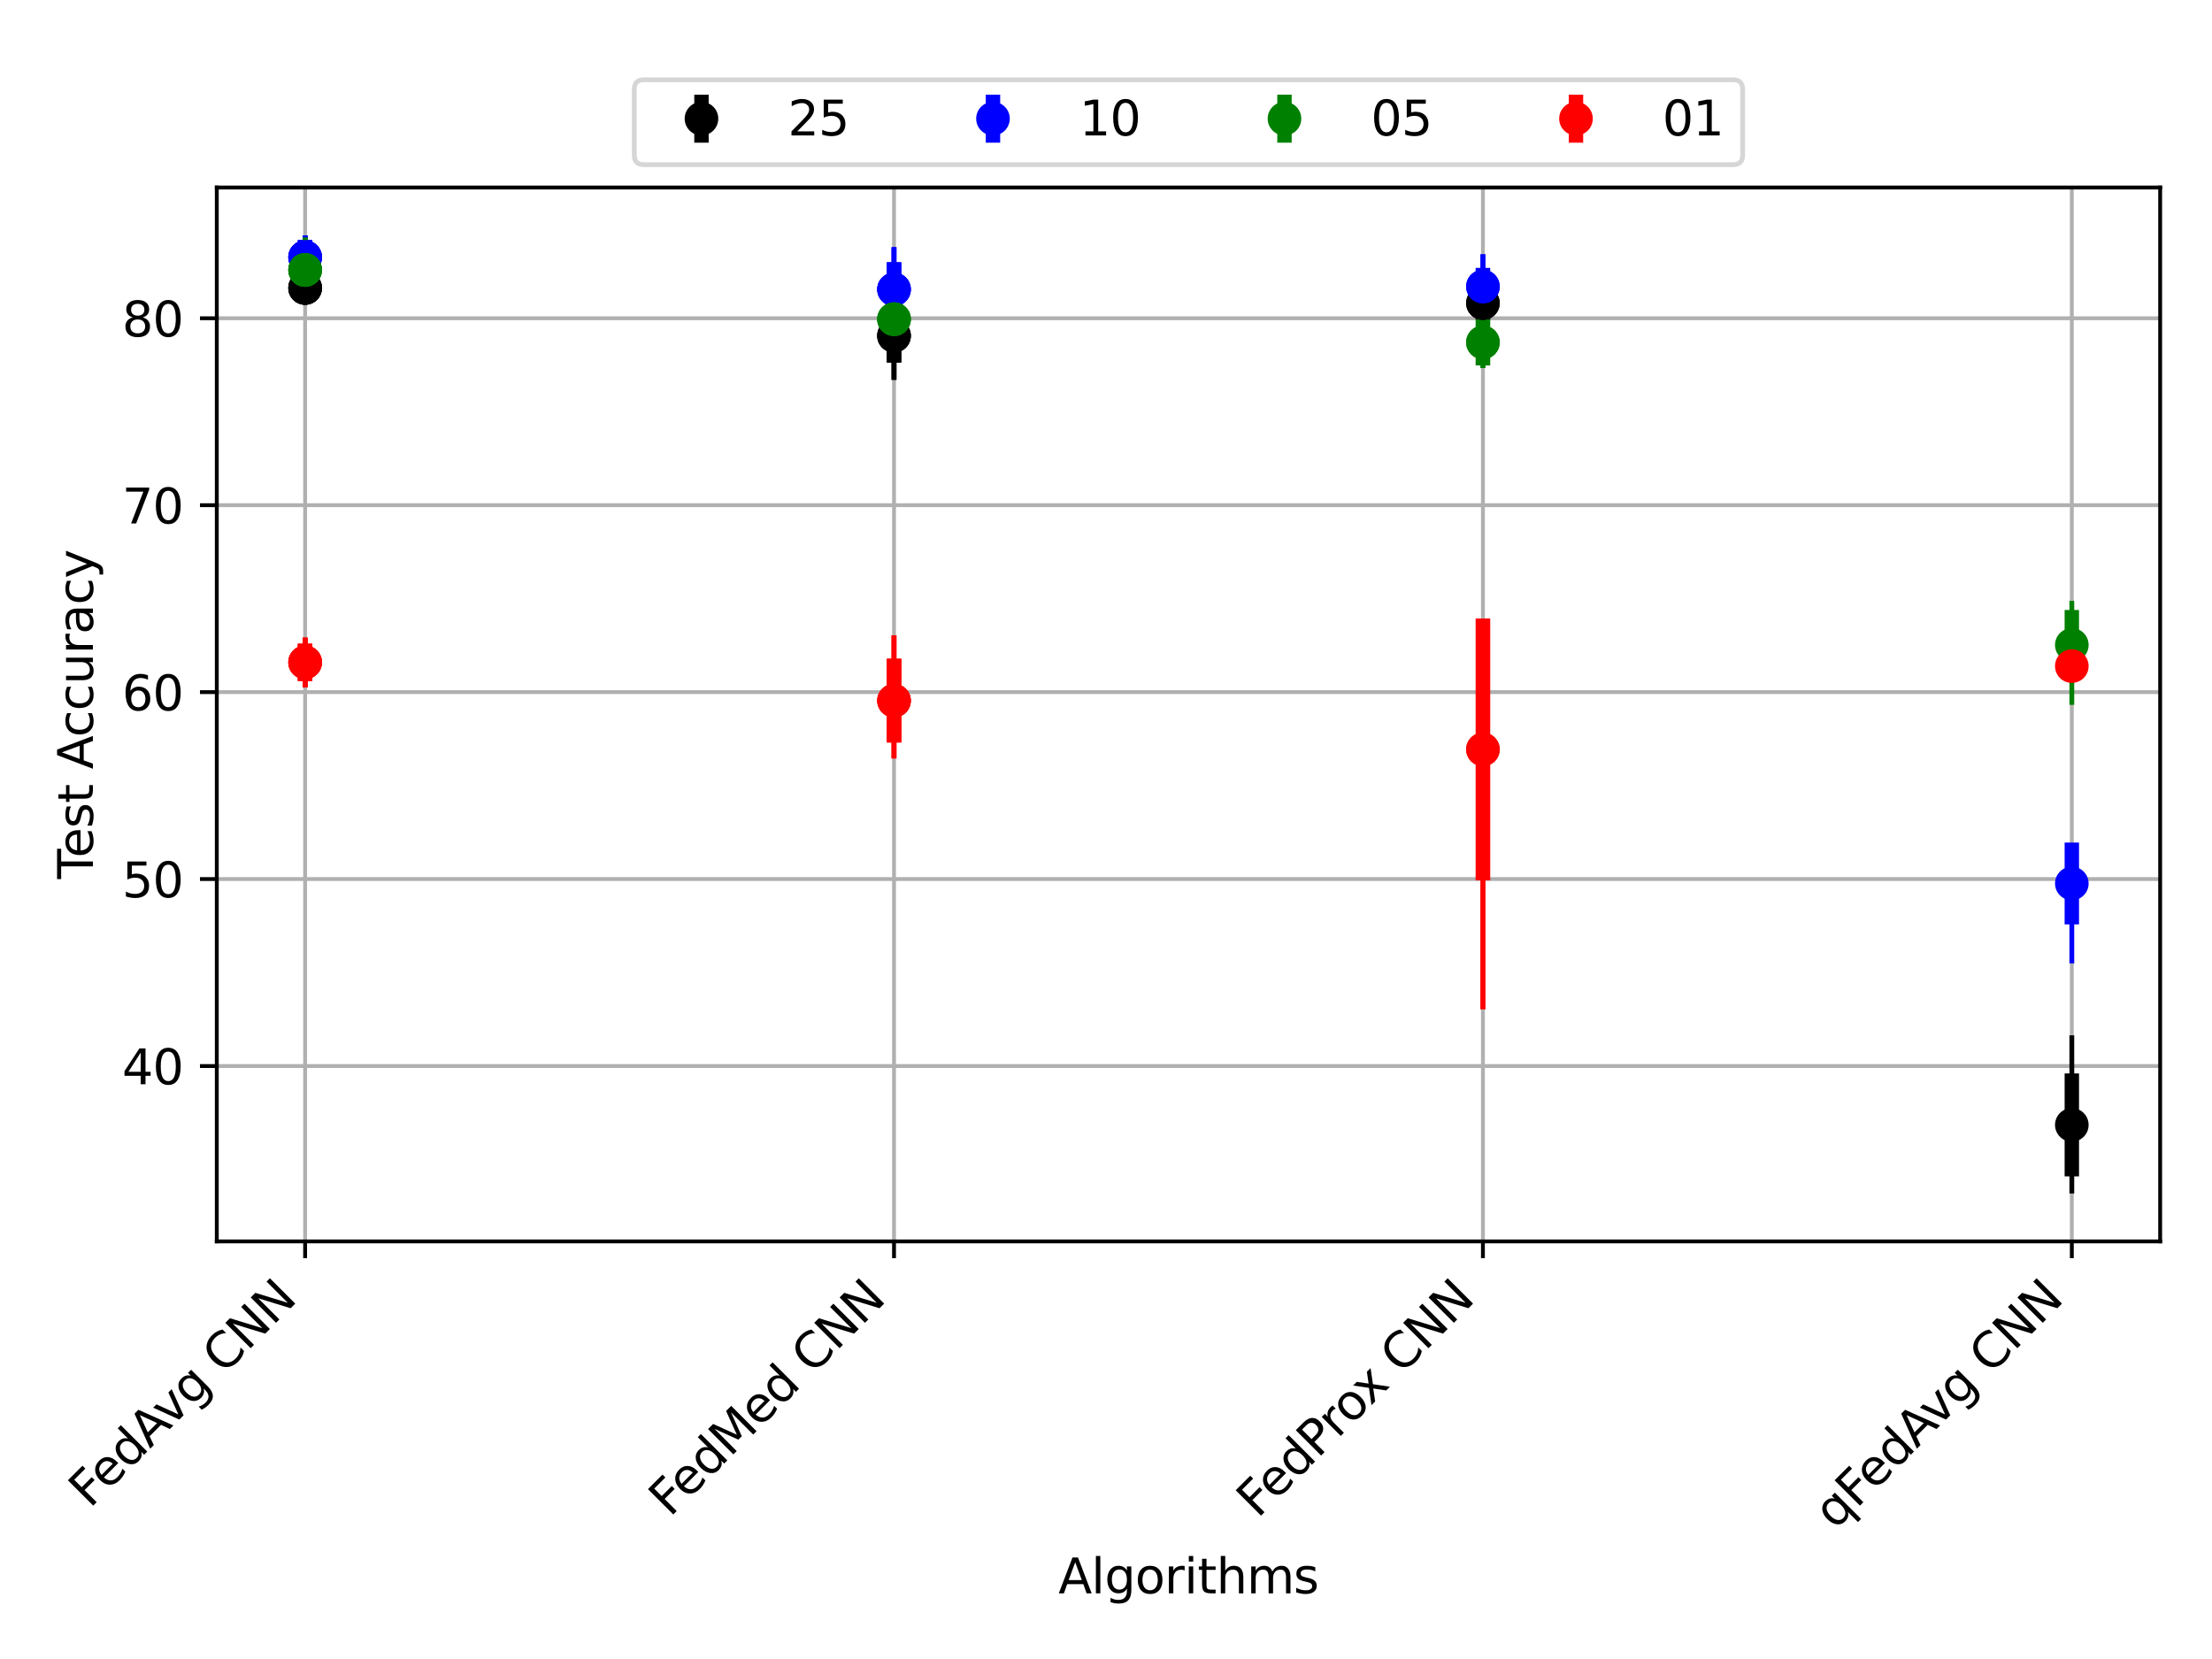 <?xml version="1.0" encoding="utf-8" standalone="no"?>
<!DOCTYPE svg PUBLIC "-//W3C//DTD SVG 1.1//EN"
  "http://www.w3.org/Graphics/SVG/1.1/DTD/svg11.dtd">
<svg height="345.6pt" version="1.1" viewBox="0 0 460.8 345.6" width="460.8pt" xmlns="http://www.w3.org/2000/svg" xmlns:xlink="http://www.w3.org/1999/xlink">
 <defs>
  <style type="text/css">*{stroke-linecap:butt;stroke-linejoin:round;}</style>
 </defs>
 <g id="figure_1">
  <g id="patch_1">
   <path d="M 0 345.6 
L 460.8 345.6 
L 460.8 0 
L 0 0 
z
" style="fill:#ffffff;"/>
  </g>
  <g id="axes_1">
   <g id="patch_2">
    <path d="M 45.161 258.608 
L 450 258.608 
L 450 39.064 
L 45.161 39.064 
z
" style="fill:#ffffff;"/>
   </g>
   <g id="matplotlib.axis_1">
    <g id="xtick_1">
     <g id="line2d_1">
      <path clip-path="url(#p0475f8b6d7)" d="M 63.563 258.608 
L 63.563 39.064 
" style="fill:none;stroke:#b0b0b0;stroke-linecap:square;stroke-width:0.8;"/>
     </g>
     <g id="line2d_2">
      <defs>
       <path d="M 0 0 
L 0 3.5 
" id="m2cf1fe1ac2" style="stroke:#000000;stroke-width:0.8;"/>
      </defs>
      <g>
       <use style="stroke:#000000;stroke-width:0.8;" x="63.563" xlink:href="#m2cf1fe1ac2" y="258.608"/>
      </g>
     </g>
     <g id="text_1">
      <!-- FedAvg CNN -->
      <g transform="translate(18.713 314.36)rotate(-45)scale(0.1 -0.1)">
       <defs>
        <path d="M 628 4666 
L 3309 4666 
L 3309 4134 
L 1259 4134 
L 1259 2759 
L 3109 2759 
L 3109 2228 
L 1259 2228 
L 1259 0 
L 628 0 
L 628 4666 
z
" id="DejaVuSans-46" transform="scale(0.016)"/>
        <path d="M 3597 1894 
L 3597 1613 
L 953 1613 
Q 991 1019 1311 708 
Q 1631 397 2203 397 
Q 2534 397 2845 478 
Q 3156 559 3463 722 
L 3463 178 
Q 3153 47 2828 -22 
Q 2503 -91 2169 -91 
Q 1331 -91 842 396 
Q 353 884 353 1716 
Q 353 2575 817 3079 
Q 1281 3584 2069 3584 
Q 2775 3584 3186 3129 
Q 3597 2675 3597 1894 
z
M 3022 2063 
Q 3016 2534 2758 2815 
Q 2500 3097 2075 3097 
Q 1594 3097 1305 2825 
Q 1016 2553 972 2059 
L 3022 2063 
z
" id="DejaVuSans-65" transform="scale(0.016)"/>
        <path d="M 2906 2969 
L 2906 4863 
L 3481 4863 
L 3481 0 
L 2906 0 
L 2906 525 
Q 2725 213 2448 61 
Q 2172 -91 1784 -91 
Q 1150 -91 751 415 
Q 353 922 353 1747 
Q 353 2572 751 3078 
Q 1150 3584 1784 3584 
Q 2172 3584 2448 3432 
Q 2725 3281 2906 2969 
z
M 947 1747 
Q 947 1113 1208 752 
Q 1469 391 1925 391 
Q 2381 391 2643 752 
Q 2906 1113 2906 1747 
Q 2906 2381 2643 2742 
Q 2381 3103 1925 3103 
Q 1469 3103 1208 2742 
Q 947 2381 947 1747 
z
" id="DejaVuSans-64" transform="scale(0.016)"/>
        <path d="M 2188 4044 
L 1331 1722 
L 3047 1722 
L 2188 4044 
z
M 1831 4666 
L 2547 4666 
L 4325 0 
L 3669 0 
L 3244 1197 
L 1141 1197 
L 716 0 
L 50 0 
L 1831 4666 
z
" id="DejaVuSans-41" transform="scale(0.016)"/>
        <path d="M 191 3500 
L 800 3500 
L 1894 563 
L 2988 3500 
L 3597 3500 
L 2284 0 
L 1503 0 
L 191 3500 
z
" id="DejaVuSans-76" transform="scale(0.016)"/>
        <path d="M 2906 1791 
Q 2906 2416 2648 2759 
Q 2391 3103 1925 3103 
Q 1463 3103 1205 2759 
Q 947 2416 947 1791 
Q 947 1169 1205 825 
Q 1463 481 1925 481 
Q 2391 481 2648 825 
Q 2906 1169 2906 1791 
z
M 3481 434 
Q 3481 -459 3084 -895 
Q 2688 -1331 1869 -1331 
Q 1566 -1331 1297 -1286 
Q 1028 -1241 775 -1147 
L 775 -588 
Q 1028 -725 1275 -790 
Q 1522 -856 1778 -856 
Q 2344 -856 2625 -561 
Q 2906 -266 2906 331 
L 2906 616 
Q 2728 306 2450 153 
Q 2172 0 1784 0 
Q 1141 0 747 490 
Q 353 981 353 1791 
Q 353 2603 747 3093 
Q 1141 3584 1784 3584 
Q 2172 3584 2450 3431 
Q 2728 3278 2906 2969 
L 2906 3500 
L 3481 3500 
L 3481 434 
z
" id="DejaVuSans-67" transform="scale(0.016)"/>
        <path id="DejaVuSans-20" transform="scale(0.016)"/>
        <path d="M 4122 4306 
L 4122 3641 
Q 3803 3938 3442 4084 
Q 3081 4231 2675 4231 
Q 1875 4231 1450 3742 
Q 1025 3253 1025 2328 
Q 1025 1406 1450 917 
Q 1875 428 2675 428 
Q 3081 428 3442 575 
Q 3803 722 4122 1019 
L 4122 359 
Q 3791 134 3420 21 
Q 3050 -91 2638 -91 
Q 1578 -91 968 557 
Q 359 1206 359 2328 
Q 359 3453 968 4101 
Q 1578 4750 2638 4750 
Q 3056 4750 3426 4639 
Q 3797 4528 4122 4306 
z
" id="DejaVuSans-43" transform="scale(0.016)"/>
        <path d="M 628 4666 
L 1478 4666 
L 3547 763 
L 3547 4666 
L 4159 4666 
L 4159 0 
L 3309 0 
L 1241 3903 
L 1241 0 
L 628 0 
L 628 4666 
z
" id="DejaVuSans-4e" transform="scale(0.016)"/>
       </defs>
       <use xlink:href="#DejaVuSans-46"/>
       <use x="52.02" xlink:href="#DejaVuSans-65"/>
       <use x="113.543" xlink:href="#DejaVuSans-64"/>
       <use x="177.02" xlink:href="#DejaVuSans-41"/>
       <use x="239.553" xlink:href="#DejaVuSans-76"/>
       <use x="298.732" xlink:href="#DejaVuSans-67"/>
       <use x="362.209" xlink:href="#DejaVuSans-20"/>
       <use x="393.996" xlink:href="#DejaVuSans-43"/>
       <use x="463.82" xlink:href="#DejaVuSans-4e"/>
       <use x="538.625" xlink:href="#DejaVuSans-4e"/>
      </g>
     </g>
    </g>
    <g id="xtick_2">
     <g id="line2d_3">
      <path clip-path="url(#p0475f8b6d7)" d="M 186.241 258.608 
L 186.241 39.064 
" style="fill:none;stroke:#b0b0b0;stroke-linecap:square;stroke-width:0.8;"/>
     </g>
     <g id="line2d_4">
      <g>
       <use style="stroke:#000000;stroke-width:0.8;" x="186.241" xlink:href="#m2cf1fe1ac2" y="258.608"/>
      </g>
     </g>
     <g id="text_2">
      <!-- FedMed CNN -->
      <g transform="translate(139.547 316.205)rotate(-45)scale(0.1 -0.1)">
       <defs>
        <path d="M 628 4666 
L 1569 4666 
L 2759 1491 
L 3956 4666 
L 4897 4666 
L 4897 0 
L 4281 0 
L 4281 4097 
L 3078 897 
L 2444 897 
L 1241 4097 
L 1241 0 
L 628 0 
L 628 4666 
z
" id="DejaVuSans-4d" transform="scale(0.016)"/>
       </defs>
       <use xlink:href="#DejaVuSans-46"/>
       <use x="52.02" xlink:href="#DejaVuSans-65"/>
       <use x="113.543" xlink:href="#DejaVuSans-64"/>
       <use x="177.02" xlink:href="#DejaVuSans-4d"/>
       <use x="263.299" xlink:href="#DejaVuSans-65"/>
       <use x="324.822" xlink:href="#DejaVuSans-64"/>
       <use x="388.299" xlink:href="#DejaVuSans-20"/>
       <use x="420.086" xlink:href="#DejaVuSans-43"/>
       <use x="489.91" xlink:href="#DejaVuSans-4e"/>
       <use x="564.715" xlink:href="#DejaVuSans-4e"/>
      </g>
     </g>
    </g>
    <g id="xtick_3">
     <g id="line2d_5">
      <path clip-path="url(#p0475f8b6d7)" d="M 308.92 258.608 
L 308.92 39.064 
" style="fill:none;stroke:#b0b0b0;stroke-linecap:square;stroke-width:0.8;"/>
     </g>
     <g id="line2d_6">
      <g>
       <use style="stroke:#000000;stroke-width:0.8;" x="308.92" xlink:href="#m2cf1fe1ac2" y="258.608"/>
      </g>
     </g>
     <g id="text_3">
      <!-- FedProx CNN -->
      <g transform="translate(261.988 316.442)rotate(-45)scale(0.1 -0.1)">
       <defs>
        <path d="M 1259 4147 
L 1259 2394 
L 2053 2394 
Q 2494 2394 2734 2622 
Q 2975 2850 2975 3272 
Q 2975 3691 2734 3919 
Q 2494 4147 2053 4147 
L 1259 4147 
z
M 628 4666 
L 2053 4666 
Q 2838 4666 3239 4311 
Q 3641 3956 3641 3272 
Q 3641 2581 3239 2228 
Q 2838 1875 2053 1875 
L 1259 1875 
L 1259 0 
L 628 0 
L 628 4666 
z
" id="DejaVuSans-50" transform="scale(0.016)"/>
        <path d="M 2631 2963 
Q 2534 3019 2420 3045 
Q 2306 3072 2169 3072 
Q 1681 3072 1420 2755 
Q 1159 2438 1159 1844 
L 1159 0 
L 581 0 
L 581 3500 
L 1159 3500 
L 1159 2956 
Q 1341 3275 1631 3429 
Q 1922 3584 2338 3584 
Q 2397 3584 2469 3576 
Q 2541 3569 2628 3553 
L 2631 2963 
z
" id="DejaVuSans-72" transform="scale(0.016)"/>
        <path d="M 1959 3097 
Q 1497 3097 1228 2736 
Q 959 2375 959 1747 
Q 959 1119 1226 758 
Q 1494 397 1959 397 
Q 2419 397 2687 759 
Q 2956 1122 2956 1747 
Q 2956 2369 2687 2733 
Q 2419 3097 1959 3097 
z
M 1959 3584 
Q 2709 3584 3137 3096 
Q 3566 2609 3566 1747 
Q 3566 888 3137 398 
Q 2709 -91 1959 -91 
Q 1206 -91 779 398 
Q 353 888 353 1747 
Q 353 2609 779 3096 
Q 1206 3584 1959 3584 
z
" id="DejaVuSans-6f" transform="scale(0.016)"/>
        <path d="M 3513 3500 
L 2247 1797 
L 3578 0 
L 2900 0 
L 1881 1375 
L 863 0 
L 184 0 
L 1544 1831 
L 300 3500 
L 978 3500 
L 1906 2253 
L 2834 3500 
L 3513 3500 
z
" id="DejaVuSans-78" transform="scale(0.016)"/>
       </defs>
       <use xlink:href="#DejaVuSans-46"/>
       <use x="52.02" xlink:href="#DejaVuSans-65"/>
       <use x="113.543" xlink:href="#DejaVuSans-64"/>
       <use x="177.02" xlink:href="#DejaVuSans-50"/>
       <use x="235.572" xlink:href="#DejaVuSans-72"/>
       <use x="274.436" xlink:href="#DejaVuSans-6f"/>
       <use x="332.492" xlink:href="#DejaVuSans-78"/>
       <use x="391.672" xlink:href="#DejaVuSans-20"/>
       <use x="423.459" xlink:href="#DejaVuSans-43"/>
       <use x="493.283" xlink:href="#DejaVuSans-4e"/>
       <use x="568.088" xlink:href="#DejaVuSans-4e"/>
      </g>
     </g>
    </g>
    <g id="xtick_4">
     <g id="line2d_7">
      <path clip-path="url(#p0475f8b6d7)" d="M 431.598 258.608 
L 431.598 39.064 
" style="fill:none;stroke:#b0b0b0;stroke-linecap:square;stroke-width:0.8;"/>
     </g>
     <g id="line2d_8">
      <g>
       <use style="stroke:#000000;stroke-width:0.8;" x="431.598" xlink:href="#m2cf1fe1ac2" y="258.608"/>
      </g>
     </g>
     <g id="text_4">
      <!-- qFedAvg CNN -->
      <g transform="translate(382.26 318.849)rotate(-45)scale(0.1 -0.1)">
       <defs>
        <path d="M 947 1747 
Q 947 1113 1208 752 
Q 1469 391 1925 391 
Q 2381 391 2643 752 
Q 2906 1113 2906 1747 
Q 2906 2381 2643 2742 
Q 2381 3103 1925 3103 
Q 1469 3103 1208 2742 
Q 947 2381 947 1747 
z
M 2906 525 
Q 2725 213 2448 61 
Q 2172 -91 1784 -91 
Q 1150 -91 751 415 
Q 353 922 353 1747 
Q 353 2572 751 3078 
Q 1150 3584 1784 3584 
Q 2172 3584 2448 3432 
Q 2725 3281 2906 2969 
L 2906 3500 
L 3481 3500 
L 3481 -1331 
L 2906 -1331 
L 2906 525 
z
" id="DejaVuSans-71" transform="scale(0.016)"/>
       </defs>
       <use xlink:href="#DejaVuSans-71"/>
       <use x="63.477" xlink:href="#DejaVuSans-46"/>
       <use x="115.496" xlink:href="#DejaVuSans-65"/>
       <use x="177.02" xlink:href="#DejaVuSans-64"/>
       <use x="240.496" xlink:href="#DejaVuSans-41"/>
       <use x="303.029" xlink:href="#DejaVuSans-76"/>
       <use x="362.209" xlink:href="#DejaVuSans-67"/>
       <use x="425.686" xlink:href="#DejaVuSans-20"/>
       <use x="457.473" xlink:href="#DejaVuSans-43"/>
       <use x="527.297" xlink:href="#DejaVuSans-4e"/>
       <use x="602.102" xlink:href="#DejaVuSans-4e"/>
      </g>
     </g>
    </g>
    <g id="text_5">
     <!-- Algorithms -->
     <g transform="translate(220.489 331.918)scale(0.1 -0.1)">
      <defs>
       <path d="M 603 4863 
L 1178 4863 
L 1178 0 
L 603 0 
L 603 4863 
z
" id="DejaVuSans-6c" transform="scale(0.016)"/>
       <path d="M 603 3500 
L 1178 3500 
L 1178 0 
L 603 0 
L 603 3500 
z
M 603 4863 
L 1178 4863 
L 1178 4134 
L 603 4134 
L 603 4863 
z
" id="DejaVuSans-69" transform="scale(0.016)"/>
       <path d="M 1172 4494 
L 1172 3500 
L 2356 3500 
L 2356 3053 
L 1172 3053 
L 1172 1153 
Q 1172 725 1289 603 
Q 1406 481 1766 481 
L 2356 481 
L 2356 0 
L 1766 0 
Q 1100 0 847 248 
Q 594 497 594 1153 
L 594 3053 
L 172 3053 
L 172 3500 
L 594 3500 
L 594 4494 
L 1172 4494 
z
" id="DejaVuSans-74" transform="scale(0.016)"/>
       <path d="M 3513 2113 
L 3513 0 
L 2938 0 
L 2938 2094 
Q 2938 2591 2744 2837 
Q 2550 3084 2163 3084 
Q 1697 3084 1428 2787 
Q 1159 2491 1159 1978 
L 1159 0 
L 581 0 
L 581 4863 
L 1159 4863 
L 1159 2956 
Q 1366 3272 1645 3428 
Q 1925 3584 2291 3584 
Q 2894 3584 3203 3211 
Q 3513 2838 3513 2113 
z
" id="DejaVuSans-68" transform="scale(0.016)"/>
       <path d="M 3328 2828 
Q 3544 3216 3844 3400 
Q 4144 3584 4550 3584 
Q 5097 3584 5394 3201 
Q 5691 2819 5691 2113 
L 5691 0 
L 5113 0 
L 5113 2094 
Q 5113 2597 4934 2840 
Q 4756 3084 4391 3084 
Q 3944 3084 3684 2787 
Q 3425 2491 3425 1978 
L 3425 0 
L 2847 0 
L 2847 2094 
Q 2847 2600 2669 2842 
Q 2491 3084 2119 3084 
Q 1678 3084 1418 2786 
Q 1159 2488 1159 1978 
L 1159 0 
L 581 0 
L 581 3500 
L 1159 3500 
L 1159 2956 
Q 1356 3278 1631 3431 
Q 1906 3584 2284 3584 
Q 2666 3584 2933 3390 
Q 3200 3197 3328 2828 
z
" id="DejaVuSans-6d" transform="scale(0.016)"/>
       <path d="M 2834 3397 
L 2834 2853 
Q 2591 2978 2328 3040 
Q 2066 3103 1784 3103 
Q 1356 3103 1142 2972 
Q 928 2841 928 2578 
Q 928 2378 1081 2264 
Q 1234 2150 1697 2047 
L 1894 2003 
Q 2506 1872 2764 1633 
Q 3022 1394 3022 966 
Q 3022 478 2636 193 
Q 2250 -91 1575 -91 
Q 1294 -91 989 -36 
Q 684 19 347 128 
L 347 722 
Q 666 556 975 473 
Q 1284 391 1588 391 
Q 1994 391 2212 530 
Q 2431 669 2431 922 
Q 2431 1156 2273 1281 
Q 2116 1406 1581 1522 
L 1381 1569 
Q 847 1681 609 1914 
Q 372 2147 372 2553 
Q 372 3047 722 3315 
Q 1072 3584 1716 3584 
Q 2034 3584 2315 3537 
Q 2597 3491 2834 3397 
z
" id="DejaVuSans-73" transform="scale(0.016)"/>
      </defs>
      <use xlink:href="#DejaVuSans-41"/>
      <use x="68.408" xlink:href="#DejaVuSans-6c"/>
      <use x="96.191" xlink:href="#DejaVuSans-67"/>
      <use x="159.668" xlink:href="#DejaVuSans-6f"/>
      <use x="220.85" xlink:href="#DejaVuSans-72"/>
      <use x="261.963" xlink:href="#DejaVuSans-69"/>
      <use x="289.746" xlink:href="#DejaVuSans-74"/>
      <use x="328.955" xlink:href="#DejaVuSans-68"/>
      <use x="392.334" xlink:href="#DejaVuSans-6d"/>
      <use x="489.746" xlink:href="#DejaVuSans-73"/>
     </g>
    </g>
   </g>
   <g id="matplotlib.axis_2">
    <g id="ytick_1">
     <g id="line2d_9">
      <path clip-path="url(#p0475f8b6d7)" d="M 45.161 222.07 
L 450 222.07 
" style="fill:none;stroke:#b0b0b0;stroke-linecap:square;stroke-width:0.8;"/>
     </g>
     <g id="line2d_10">
      <defs>
       <path d="M 0 0 
L -3.5 0 
" id="ma8ca04b648" style="stroke:#000000;stroke-width:0.8;"/>
      </defs>
      <g>
       <use style="stroke:#000000;stroke-width:0.8;" x="45.161" xlink:href="#ma8ca04b648" y="222.07"/>
      </g>
     </g>
     <g id="text_6">
      <!-- 40 -->
      <g transform="translate(25.436 225.869)scale(0.1 -0.1)">
       <defs>
        <path d="M 2419 4116 
L 825 1625 
L 2419 1625 
L 2419 4116 
z
M 2253 4666 
L 3047 4666 
L 3047 1625 
L 3713 1625 
L 3713 1100 
L 3047 1100 
L 3047 0 
L 2419 0 
L 2419 1100 
L 313 1100 
L 313 1709 
L 2253 4666 
z
" id="DejaVuSans-34" transform="scale(0.016)"/>
        <path d="M 2034 4250 
Q 1547 4250 1301 3770 
Q 1056 3291 1056 2328 
Q 1056 1369 1301 889 
Q 1547 409 2034 409 
Q 2525 409 2770 889 
Q 3016 1369 3016 2328 
Q 3016 3291 2770 3770 
Q 2525 4250 2034 4250 
z
M 2034 4750 
Q 2819 4750 3233 4129 
Q 3647 3509 3647 2328 
Q 3647 1150 3233 529 
Q 2819 -91 2034 -91 
Q 1250 -91 836 529 
Q 422 1150 422 2328 
Q 422 3509 836 4129 
Q 1250 4750 2034 4750 
z
" id="DejaVuSans-30" transform="scale(0.016)"/>
       </defs>
       <use xlink:href="#DejaVuSans-34"/>
       <use x="63.623" xlink:href="#DejaVuSans-30"/>
      </g>
     </g>
    </g>
    <g id="ytick_2">
     <g id="line2d_11">
      <path clip-path="url(#p0475f8b6d7)" d="M 45.161 183.126 
L 450 183.126 
" style="fill:none;stroke:#b0b0b0;stroke-linecap:square;stroke-width:0.8;"/>
     </g>
     <g id="line2d_12">
      <g>
       <use style="stroke:#000000;stroke-width:0.8;" x="45.161" xlink:href="#ma8ca04b648" y="183.126"/>
      </g>
     </g>
     <g id="text_7">
      <!-- 50 -->
      <g transform="translate(25.436 186.926)scale(0.1 -0.1)">
       <defs>
        <path d="M 691 4666 
L 3169 4666 
L 3169 4134 
L 1269 4134 
L 1269 2991 
Q 1406 3038 1543 3061 
Q 1681 3084 1819 3084 
Q 2600 3084 3056 2656 
Q 3513 2228 3513 1497 
Q 3513 744 3044 326 
Q 2575 -91 1722 -91 
Q 1428 -91 1123 -41 
Q 819 9 494 109 
L 494 744 
Q 775 591 1075 516 
Q 1375 441 1709 441 
Q 2250 441 2565 725 
Q 2881 1009 2881 1497 
Q 2881 1984 2565 2268 
Q 2250 2553 1709 2553 
Q 1456 2553 1204 2497 
Q 953 2441 691 2322 
L 691 4666 
z
" id="DejaVuSans-35" transform="scale(0.016)"/>
       </defs>
       <use xlink:href="#DejaVuSans-35"/>
       <use x="63.623" xlink:href="#DejaVuSans-30"/>
      </g>
     </g>
    </g>
    <g id="ytick_3">
     <g id="line2d_13">
      <path clip-path="url(#p0475f8b6d7)" d="M 45.161 144.183 
L 450 144.183 
" style="fill:none;stroke:#b0b0b0;stroke-linecap:square;stroke-width:0.8;"/>
     </g>
     <g id="line2d_14">
      <g>
       <use style="stroke:#000000;stroke-width:0.8;" x="45.161" xlink:href="#ma8ca04b648" y="144.183"/>
      </g>
     </g>
     <g id="text_8">
      <!-- 60 -->
      <g transform="translate(25.436 147.982)scale(0.1 -0.1)">
       <defs>
        <path d="M 2113 2584 
Q 1688 2584 1439 2293 
Q 1191 2003 1191 1497 
Q 1191 994 1439 701 
Q 1688 409 2113 409 
Q 2538 409 2786 701 
Q 3034 994 3034 1497 
Q 3034 2003 2786 2293 
Q 2538 2584 2113 2584 
z
M 3366 4563 
L 3366 3988 
Q 3128 4100 2886 4159 
Q 2644 4219 2406 4219 
Q 1781 4219 1451 3797 
Q 1122 3375 1075 2522 
Q 1259 2794 1537 2939 
Q 1816 3084 2150 3084 
Q 2853 3084 3261 2657 
Q 3669 2231 3669 1497 
Q 3669 778 3244 343 
Q 2819 -91 2113 -91 
Q 1303 -91 875 529 
Q 447 1150 447 2328 
Q 447 3434 972 4092 
Q 1497 4750 2381 4750 
Q 2619 4750 2861 4703 
Q 3103 4656 3366 4563 
z
" id="DejaVuSans-36" transform="scale(0.016)"/>
       </defs>
       <use xlink:href="#DejaVuSans-36"/>
       <use x="63.623" xlink:href="#DejaVuSans-30"/>
      </g>
     </g>
    </g>
    <g id="ytick_4">
     <g id="line2d_15">
      <path clip-path="url(#p0475f8b6d7)" d="M 45.161 105.24 
L 450 105.24 
" style="fill:none;stroke:#b0b0b0;stroke-linecap:square;stroke-width:0.8;"/>
     </g>
     <g id="line2d_16">
      <g>
       <use style="stroke:#000000;stroke-width:0.8;" x="45.161" xlink:href="#ma8ca04b648" y="105.24"/>
      </g>
     </g>
     <g id="text_9">
      <!-- 70 -->
      <g transform="translate(25.436 109.039)scale(0.1 -0.1)">
       <defs>
        <path d="M 525 4666 
L 3525 4666 
L 3525 4397 
L 1831 0 
L 1172 0 
L 2766 4134 
L 525 4134 
L 525 4666 
z
" id="DejaVuSans-37" transform="scale(0.016)"/>
       </defs>
       <use xlink:href="#DejaVuSans-37"/>
       <use x="63.623" xlink:href="#DejaVuSans-30"/>
      </g>
     </g>
    </g>
    <g id="ytick_5">
     <g id="line2d_17">
      <path clip-path="url(#p0475f8b6d7)" d="M 45.161 66.297 
L 450 66.297 
" style="fill:none;stroke:#b0b0b0;stroke-linecap:square;stroke-width:0.8;"/>
     </g>
     <g id="line2d_18">
      <g>
       <use style="stroke:#000000;stroke-width:0.8;" x="45.161" xlink:href="#ma8ca04b648" y="66.297"/>
      </g>
     </g>
     <g id="text_10">
      <!-- 80 -->
      <g transform="translate(25.436 70.096)scale(0.1 -0.1)">
       <defs>
        <path d="M 2034 2216 
Q 1584 2216 1326 1975 
Q 1069 1734 1069 1313 
Q 1069 891 1326 650 
Q 1584 409 2034 409 
Q 2484 409 2743 651 
Q 3003 894 3003 1313 
Q 3003 1734 2745 1975 
Q 2488 2216 2034 2216 
z
M 1403 2484 
Q 997 2584 770 2862 
Q 544 3141 544 3541 
Q 544 4100 942 4425 
Q 1341 4750 2034 4750 
Q 2731 4750 3128 4425 
Q 3525 4100 3525 3541 
Q 3525 3141 3298 2862 
Q 3072 2584 2669 2484 
Q 3125 2378 3379 2068 
Q 3634 1759 3634 1313 
Q 3634 634 3220 271 
Q 2806 -91 2034 -91 
Q 1263 -91 848 271 
Q 434 634 434 1313 
Q 434 1759 690 2068 
Q 947 2378 1403 2484 
z
M 1172 3481 
Q 1172 3119 1398 2916 
Q 1625 2713 2034 2713 
Q 2441 2713 2670 2916 
Q 2900 3119 2900 3481 
Q 2900 3844 2670 4047 
Q 2441 4250 2034 4250 
Q 1625 4250 1398 4047 
Q 1172 3844 1172 3481 
z
" id="DejaVuSans-38" transform="scale(0.016)"/>
       </defs>
       <use xlink:href="#DejaVuSans-38"/>
       <use x="63.623" xlink:href="#DejaVuSans-30"/>
      </g>
     </g>
    </g>
    <g id="text_11">
     <!-- Test Accuracy -->
     <g transform="translate(19.356 183.099)rotate(-90)scale(0.1 -0.1)">
      <defs>
       <path d="M -19 4666 
L 3928 4666 
L 3928 4134 
L 2272 4134 
L 2272 0 
L 1638 0 
L 1638 4134 
L -19 4134 
L -19 4666 
z
" id="DejaVuSans-54" transform="scale(0.016)"/>
       <path d="M 3122 3366 
L 3122 2828 
Q 2878 2963 2633 3030 
Q 2388 3097 2138 3097 
Q 1578 3097 1268 2742 
Q 959 2388 959 1747 
Q 959 1106 1268 751 
Q 1578 397 2138 397 
Q 2388 397 2633 464 
Q 2878 531 3122 666 
L 3122 134 
Q 2881 22 2623 -34 
Q 2366 -91 2075 -91 
Q 1284 -91 818 406 
Q 353 903 353 1747 
Q 353 2603 823 3093 
Q 1294 3584 2113 3584 
Q 2378 3584 2631 3529 
Q 2884 3475 3122 3366 
z
" id="DejaVuSans-63" transform="scale(0.016)"/>
       <path d="M 544 1381 
L 544 3500 
L 1119 3500 
L 1119 1403 
Q 1119 906 1312 657 
Q 1506 409 1894 409 
Q 2359 409 2629 706 
Q 2900 1003 2900 1516 
L 2900 3500 
L 3475 3500 
L 3475 0 
L 2900 0 
L 2900 538 
Q 2691 219 2414 64 
Q 2138 -91 1772 -91 
Q 1169 -91 856 284 
Q 544 659 544 1381 
z
M 1991 3584 
L 1991 3584 
z
" id="DejaVuSans-75" transform="scale(0.016)"/>
       <path d="M 2194 1759 
Q 1497 1759 1228 1600 
Q 959 1441 959 1056 
Q 959 750 1161 570 
Q 1363 391 1709 391 
Q 2188 391 2477 730 
Q 2766 1069 2766 1631 
L 2766 1759 
L 2194 1759 
z
M 3341 1997 
L 3341 0 
L 2766 0 
L 2766 531 
Q 2569 213 2275 61 
Q 1981 -91 1556 -91 
Q 1019 -91 701 211 
Q 384 513 384 1019 
Q 384 1609 779 1909 
Q 1175 2209 1959 2209 
L 2766 2209 
L 2766 2266 
Q 2766 2663 2505 2880 
Q 2244 3097 1772 3097 
Q 1472 3097 1187 3025 
Q 903 2953 641 2809 
L 641 3341 
Q 956 3463 1253 3523 
Q 1550 3584 1831 3584 
Q 2591 3584 2966 3190 
Q 3341 2797 3341 1997 
z
" id="DejaVuSans-61" transform="scale(0.016)"/>
       <path d="M 2059 -325 
Q 1816 -950 1584 -1140 
Q 1353 -1331 966 -1331 
L 506 -1331 
L 506 -850 
L 844 -850 
Q 1081 -850 1212 -737 
Q 1344 -625 1503 -206 
L 1606 56 
L 191 3500 
L 800 3500 
L 1894 763 
L 2988 3500 
L 3597 3500 
L 2059 -325 
z
" id="DejaVuSans-79" transform="scale(0.016)"/>
      </defs>
      <use xlink:href="#DejaVuSans-54"/>
      <use x="44.084" xlink:href="#DejaVuSans-65"/>
      <use x="105.607" xlink:href="#DejaVuSans-73"/>
      <use x="157.707" xlink:href="#DejaVuSans-74"/>
      <use x="196.916" xlink:href="#DejaVuSans-20"/>
      <use x="228.703" xlink:href="#DejaVuSans-41"/>
      <use x="295.361" xlink:href="#DejaVuSans-63"/>
      <use x="350.342" xlink:href="#DejaVuSans-63"/>
      <use x="405.322" xlink:href="#DejaVuSans-75"/>
      <use x="468.701" xlink:href="#DejaVuSans-72"/>
      <use x="509.814" xlink:href="#DejaVuSans-61"/>
      <use x="571.094" xlink:href="#DejaVuSans-63"/>
      <use x="626.074" xlink:href="#DejaVuSans-79"/>
     </g>
    </g>
   </g>
   <g id="LineCollection_1">
    <path clip-path="url(#p0475f8b6d7)" d="M 63.563 61.734 
L 63.563 58.24 
" style="fill:none;stroke:#000000;stroke-width:3;"/>
   </g>
   <g id="LineCollection_2">
    <path clip-path="url(#p0475f8b6d7)" d="M 63.563 63.339 
L 63.563 58.409 
" style="fill:none;stroke:#000000;"/>
   </g>
   <g id="LineCollection_3">
    <path clip-path="url(#p0475f8b6d7)" d="M 63.563 61.734 
L 63.563 58.24 
" style="fill:none;stroke:#000000;stroke-width:3;"/>
    <path clip-path="url(#p0475f8b6d7)" d="M 186.241 75.492 
L 186.241 64.397 
" style="fill:none;stroke:#000000;stroke-width:3;"/>
   </g>
   <g id="LineCollection_4">
    <path clip-path="url(#p0475f8b6d7)" d="M 63.563 63.339 
L 63.563 58.409 
" style="fill:none;stroke:#000000;"/>
    <path clip-path="url(#p0475f8b6d7)" d="M 186.241 79.113 
L 186.241 62.846 
" style="fill:none;stroke:#000000;"/>
   </g>
   <g id="LineCollection_5">
    <path clip-path="url(#p0475f8b6d7)" d="M 63.563 61.734 
L 63.563 58.24 
" style="fill:none;stroke:#000000;stroke-width:3;"/>
    <path clip-path="url(#p0475f8b6d7)" d="M 186.241 75.492 
L 186.241 64.397 
" style="fill:none;stroke:#000000;stroke-width:3;"/>
    <path clip-path="url(#p0475f8b6d7)" d="M 308.92 66.677 
L 308.92 59.606 
" style="fill:none;stroke:#000000;stroke-width:3;"/>
   </g>
   <g id="LineCollection_6">
    <path clip-path="url(#p0475f8b6d7)" d="M 63.563 63.339 
L 63.563 58.409 
" style="fill:none;stroke:#000000;"/>
    <path clip-path="url(#p0475f8b6d7)" d="M 186.241 79.113 
L 186.241 62.846 
" style="fill:none;stroke:#000000;"/>
    <path clip-path="url(#p0475f8b6d7)" d="M 308.92 67.283 
L 308.92 57.916 
" style="fill:none;stroke:#000000;"/>
   </g>
   <g id="LineCollection_7">
    <path clip-path="url(#p0475f8b6d7)" d="M 63.563 61.734 
L 63.563 58.24 
" style="fill:none;stroke:#000000;stroke-width:3;"/>
    <path clip-path="url(#p0475f8b6d7)" d="M 186.241 75.492 
L 186.241 64.397 
" style="fill:none;stroke:#000000;stroke-width:3;"/>
    <path clip-path="url(#p0475f8b6d7)" d="M 308.92 66.677 
L 308.92 59.606 
" style="fill:none;stroke:#000000;stroke-width:3;"/>
    <path clip-path="url(#p0475f8b6d7)" d="M 431.598 245.059 
L 431.598 223.614 
" style="fill:none;stroke:#000000;stroke-width:3;"/>
   </g>
   <g id="LineCollection_8">
    <path clip-path="url(#p0475f8b6d7)" d="M 63.563 63.339 
L 63.563 58.409 
" style="fill:none;stroke:#000000;"/>
    <path clip-path="url(#p0475f8b6d7)" d="M 186.241 79.113 
L 186.241 62.846 
" style="fill:none;stroke:#000000;"/>
    <path clip-path="url(#p0475f8b6d7)" d="M 308.92 67.283 
L 308.92 57.916 
" style="fill:none;stroke:#000000;"/>
    <path clip-path="url(#p0475f8b6d7)" d="M 431.598 248.629 
L 431.598 215.683 
" style="fill:none;stroke:#000000;"/>
   </g>
   <g id="LineCollection_9">
    <path clip-path="url(#p0475f8b6d7)" d="M 63.563 57.125 
L 63.563 50.032 
" style="fill:none;stroke:#0000ff;stroke-width:3;"/>
   </g>
   <g id="LineCollection_10">
    <path clip-path="url(#p0475f8b6d7)" d="M 63.563 59.888 
L 63.563 49.043 
" style="fill:none;stroke:#0000ff;"/>
   </g>
   <g id="LineCollection_11">
    <path clip-path="url(#p0475f8b6d7)" d="M 63.563 57.125 
L 63.563 50.032 
" style="fill:none;stroke:#0000ff;stroke-width:3;"/>
    <path clip-path="url(#p0475f8b6d7)" d="M 186.241 65.907 
L 186.241 54.659 
" style="fill:none;stroke:#0000ff;stroke-width:3;"/>
   </g>
   <g id="LineCollection_12">
    <path clip-path="url(#p0475f8b6d7)" d="M 63.563 59.888 
L 63.563 49.043 
" style="fill:none;stroke:#0000ff;"/>
    <path clip-path="url(#p0475f8b6d7)" d="M 186.241 66.79 
L 186.241 51.508 
" style="fill:none;stroke:#0000ff;"/>
   </g>
   <g id="LineCollection_13">
    <path clip-path="url(#p0475f8b6d7)" d="M 63.563 57.125 
L 63.563 50.032 
" style="fill:none;stroke:#0000ff;stroke-width:3;"/>
    <path clip-path="url(#p0475f8b6d7)" d="M 186.241 65.907 
L 186.241 54.659 
" style="fill:none;stroke:#0000ff;stroke-width:3;"/>
    <path clip-path="url(#p0475f8b6d7)" d="M 308.92 63.555 
L 308.92 55.827 
" style="fill:none;stroke:#0000ff;stroke-width:3;"/>
   </g>
   <g id="LineCollection_14">
    <path clip-path="url(#p0475f8b6d7)" d="M 63.563 59.888 
L 63.563 49.043 
" style="fill:none;stroke:#0000ff;"/>
    <path clip-path="url(#p0475f8b6d7)" d="M 186.241 66.79 
L 186.241 51.508 
" style="fill:none;stroke:#0000ff;"/>
    <path clip-path="url(#p0475f8b6d7)" d="M 308.92 64.818 
L 308.92 52.987 
" style="fill:none;stroke:#0000ff;"/>
   </g>
   <g id="LineCollection_15">
    <path clip-path="url(#p0475f8b6d7)" d="M 63.563 57.125 
L 63.563 50.032 
" style="fill:none;stroke:#0000ff;stroke-width:3;"/>
    <path clip-path="url(#p0475f8b6d7)" d="M 186.241 65.907 
L 186.241 54.659 
" style="fill:none;stroke:#0000ff;stroke-width:3;"/>
    <path clip-path="url(#p0475f8b6d7)" d="M 308.92 63.555 
L 308.92 55.827 
" style="fill:none;stroke:#0000ff;stroke-width:3;"/>
    <path clip-path="url(#p0475f8b6d7)" d="M 431.598 192.57 
L 431.598 175.521 
" style="fill:none;stroke:#0000ff;stroke-width:3;"/>
   </g>
   <g id="LineCollection_16">
    <path clip-path="url(#p0475f8b6d7)" d="M 63.563 59.888 
L 63.563 49.043 
" style="fill:none;stroke:#0000ff;"/>
    <path clip-path="url(#p0475f8b6d7)" d="M 186.241 66.79 
L 186.241 51.508 
" style="fill:none;stroke:#0000ff;"/>
    <path clip-path="url(#p0475f8b6d7)" d="M 308.92 64.818 
L 308.92 52.987 
" style="fill:none;stroke:#0000ff;"/>
    <path clip-path="url(#p0475f8b6d7)" d="M 431.598 200.69 
L 431.598 176.428 
" style="fill:none;stroke:#0000ff;"/>
   </g>
   <g id="LineCollection_17">
    <path clip-path="url(#p0475f8b6d7)" d="M 63.563 59.748 
L 63.563 52.732 
" style="fill:none;stroke:#008000;stroke-width:3;"/>
   </g>
   <g id="LineCollection_18">
    <path clip-path="url(#p0475f8b6d7)" d="M 63.563 58.902 
L 63.563 49.536 
" style="fill:none;stroke:#008000;"/>
   </g>
   <g id="LineCollection_19">
    <path clip-path="url(#p0475f8b6d7)" d="M 63.563 59.748 
L 63.563 52.732 
" style="fill:none;stroke:#008000;stroke-width:3;"/>
    <path clip-path="url(#p0475f8b6d7)" d="M 186.241 70.256 
L 186.241 62.732 
" style="fill:none;stroke:#008000;stroke-width:3;"/>
   </g>
   <g id="LineCollection_20">
    <path clip-path="url(#p0475f8b6d7)" d="M 63.563 58.902 
L 63.563 49.536 
" style="fill:none;stroke:#008000;"/>
    <path clip-path="url(#p0475f8b6d7)" d="M 186.241 72.705 
L 186.241 61.86 
" style="fill:none;stroke:#008000;"/>
   </g>
   <g id="LineCollection_21">
    <path clip-path="url(#p0475f8b6d7)" d="M 63.563 59.748 
L 63.563 52.732 
" style="fill:none;stroke:#008000;stroke-width:3;"/>
    <path clip-path="url(#p0475f8b6d7)" d="M 186.241 70.256 
L 186.241 62.732 
" style="fill:none;stroke:#008000;stroke-width:3;"/>
    <path clip-path="url(#p0475f8b6d7)" d="M 308.92 76.108 
L 308.92 66.541 
" style="fill:none;stroke:#008000;stroke-width:3;"/>
   </g>
   <g id="LineCollection_22">
    <path clip-path="url(#p0475f8b6d7)" d="M 63.563 58.902 
L 63.563 49.536 
" style="fill:none;stroke:#008000;"/>
    <path clip-path="url(#p0475f8b6d7)" d="M 186.241 72.705 
L 186.241 61.86 
" style="fill:none;stroke:#008000;"/>
    <path clip-path="url(#p0475f8b6d7)" d="M 308.92 76.649 
L 308.92 62.846 
" style="fill:none;stroke:#008000;"/>
   </g>
   <g id="LineCollection_23">
    <path clip-path="url(#p0475f8b6d7)" d="M 63.563 59.748 
L 63.563 52.732 
" style="fill:none;stroke:#008000;stroke-width:3;"/>
    <path clip-path="url(#p0475f8b6d7)" d="M 186.241 70.256 
L 186.241 62.732 
" style="fill:none;stroke:#008000;stroke-width:3;"/>
    <path clip-path="url(#p0475f8b6d7)" d="M 308.92 76.108 
L 308.92 66.541 
" style="fill:none;stroke:#008000;stroke-width:3;"/>
    <path clip-path="url(#p0475f8b6d7)" d="M 431.598 141.637 
L 431.598 127.071 
" style="fill:none;stroke:#008000;stroke-width:3;"/>
   </g>
   <g id="LineCollection_24">
    <path clip-path="url(#p0475f8b6d7)" d="M 63.563 58.902 
L 63.563 49.536 
" style="fill:none;stroke:#008000;"/>
    <path clip-path="url(#p0475f8b6d7)" d="M 186.241 72.705 
L 186.241 61.86 
" style="fill:none;stroke:#008000;"/>
    <path clip-path="url(#p0475f8b6d7)" d="M 308.92 76.649 
L 308.92 62.846 
" style="fill:none;stroke:#008000;"/>
    <path clip-path="url(#p0475f8b6d7)" d="M 431.598 146.831 
L 431.598 125.179 
" style="fill:none;stroke:#008000;"/>
   </g>
   <g id="LineCollection_25">
    <path clip-path="url(#p0475f8b6d7)" d="M 63.563 141.823 
L 63.563 134.121 
" style="fill:none;stroke:#ff0000;stroke-width:3;"/>
   </g>
   <g id="LineCollection_26">
    <path clip-path="url(#p0475f8b6d7)" d="M 63.563 143.197 
L 63.563 132.845 
" style="fill:none;stroke:#ff0000;"/>
   </g>
   <g id="LineCollection_27">
    <path clip-path="url(#p0475f8b6d7)" d="M 63.563 141.823 
L 63.563 134.121 
" style="fill:none;stroke:#ff0000;stroke-width:3;"/>
    <path clip-path="url(#p0475f8b6d7)" d="M 186.241 154.674 
L 186.241 137.242 
" style="fill:none;stroke:#ff0000;stroke-width:3;"/>
   </g>
   <g id="LineCollection_28">
    <path clip-path="url(#p0475f8b6d7)" d="M 63.563 143.197 
L 63.563 132.845 
" style="fill:none;stroke:#ff0000;"/>
    <path clip-path="url(#p0475f8b6d7)" d="M 186.241 157.986 
L 186.241 132.352 
" style="fill:none;stroke:#ff0000;"/>
   </g>
   <g id="LineCollection_29">
    <path clip-path="url(#p0475f8b6d7)" d="M 63.563 141.823 
L 63.563 134.121 
" style="fill:none;stroke:#ff0000;stroke-width:3;"/>
    <path clip-path="url(#p0475f8b6d7)" d="M 186.241 154.674 
L 186.241 137.242 
" style="fill:none;stroke:#ff0000;stroke-width:3;"/>
    <path clip-path="url(#p0475f8b6d7)" d="M 308.92 183.391 
L 308.92 128.834 
" style="fill:none;stroke:#ff0000;stroke-width:3;"/>
   </g>
   <g id="LineCollection_30">
    <path clip-path="url(#p0475f8b6d7)" d="M 63.563 143.197 
L 63.563 132.845 
" style="fill:none;stroke:#ff0000;"/>
    <path clip-path="url(#p0475f8b6d7)" d="M 186.241 157.986 
L 186.241 132.352 
" style="fill:none;stroke:#ff0000;"/>
    <path clip-path="url(#p0475f8b6d7)" d="M 308.92 210.239 
L 308.92 138.268 
" style="fill:none;stroke:#ff0000;"/>
   </g>
   <g id="LineCollection_31">
    <path clip-path="url(#p0475f8b6d7)" d="M 63.563 141.823 
L 63.563 134.121 
" style="fill:none;stroke:#ff0000;stroke-width:3;"/>
    <path clip-path="url(#p0475f8b6d7)" d="M 186.241 154.674 
L 186.241 137.242 
" style="fill:none;stroke:#ff0000;stroke-width:3;"/>
    <path clip-path="url(#p0475f8b6d7)" d="M 308.92 183.391 
L 308.92 128.834 
" style="fill:none;stroke:#ff0000;stroke-width:3;"/>
    <path clip-path="url(#p0475f8b6d7)" d="M 431.598 141 
L 431.598 136.525 
" style="fill:none;stroke:#ff0000;stroke-width:3;"/>
   </g>
   <g id="LineCollection_32">
    <path clip-path="url(#p0475f8b6d7)" d="M 63.563 143.197 
L 63.563 132.845 
" style="fill:none;stroke:#ff0000;"/>
    <path clip-path="url(#p0475f8b6d7)" d="M 186.241 157.986 
L 186.241 132.352 
" style="fill:none;stroke:#ff0000;"/>
    <path clip-path="url(#p0475f8b6d7)" d="M 308.92 210.239 
L 308.92 138.268 
" style="fill:none;stroke:#ff0000;"/>
    <path clip-path="url(#p0475f8b6d7)" d="M 431.598 142.08 
L 431.598 136.472 
" style="fill:none;stroke:#ff0000;"/>
   </g>
   <g id="line2d_19">
    <defs>
     <path d="M 0 3 
C 0.796 3 1.559 2.684 2.121 2.121 
C 2.684 1.559 3 0.796 3 0 
C 3 -0.796 2.684 -1.559 2.121 -2.121 
C 1.559 -2.684 0.796 -3 0 -3 
C -0.796 -3 -1.559 -2.684 -2.121 -2.121 
C -2.684 -1.559 -3 -0.796 -3 0 
C -3 0.796 -2.684 1.559 -2.121 2.121 
C -1.559 2.684 -0.796 3 0 3 
z
" id="mccac765456" style="stroke:#000000;"/>
    </defs>
    <g clip-path="url(#p0475f8b6d7)">
     <use style="stroke:#000000;" x="63.563" xlink:href="#mccac765456" y="59.987"/>
    </g>
   </g>
   <g id="line2d_20">
    <defs>
     <path d="M 0 1.5 
C 0.398 1.5 0.779 1.342 1.061 1.061 
C 1.342 0.779 1.5 0.398 1.5 0 
C 1.5 -0.398 1.342 -0.779 1.061 -1.061 
C 0.779 -1.342 0.398 -1.5 0 -1.5 
C -0.398 -1.5 -0.779 -1.342 -1.061 -1.061 
C -1.342 -0.779 -1.5 -0.398 -1.5 0 
C -1.5 0.398 -1.342 0.779 -1.061 1.061 
C -0.779 1.342 -0.398 1.5 0 1.5 
z
" id="mc306b0e38b" style="stroke:#000000;"/>
    </defs>
    <g clip-path="url(#p0475f8b6d7)">
     <use style="stroke:#000000;" x="63.563" xlink:href="#mc306b0e38b" y="59.987"/>
    </g>
   </g>
   <g id="line2d_21">
    <g clip-path="url(#p0475f8b6d7)">
     <use style="stroke:#000000;" x="63.563" xlink:href="#mccac765456" y="59.987"/>
     <use style="stroke:#000000;" x="186.241" xlink:href="#mccac765456" y="69.944"/>
    </g>
   </g>
   <g id="line2d_22">
    <g clip-path="url(#p0475f8b6d7)">
     <use style="stroke:#000000;" x="63.563" xlink:href="#mc306b0e38b" y="59.987"/>
     <use style="stroke:#000000;" x="186.241" xlink:href="#mc306b0e38b" y="69.944"/>
    </g>
   </g>
   <g id="line2d_23">
    <g clip-path="url(#p0475f8b6d7)">
     <use style="stroke:#000000;" x="63.563" xlink:href="#mccac765456" y="59.987"/>
     <use style="stroke:#000000;" x="186.241" xlink:href="#mccac765456" y="69.944"/>
     <use style="stroke:#000000;" x="308.92" xlink:href="#mccac765456" y="63.142"/>
    </g>
   </g>
   <g id="line2d_24">
    <g clip-path="url(#p0475f8b6d7)">
     <use style="stroke:#000000;" x="63.563" xlink:href="#mc306b0e38b" y="59.987"/>
     <use style="stroke:#000000;" x="186.241" xlink:href="#mc306b0e38b" y="69.944"/>
     <use style="stroke:#000000;" x="308.92" xlink:href="#mc306b0e38b" y="63.142"/>
    </g>
   </g>
   <g id="line2d_25">
    <g clip-path="url(#p0475f8b6d7)">
     <use style="stroke:#000000;" x="63.563" xlink:href="#mccac765456" y="59.987"/>
     <use style="stroke:#000000;" x="186.241" xlink:href="#mccac765456" y="69.944"/>
     <use style="stroke:#000000;" x="308.92" xlink:href="#mccac765456" y="63.142"/>
     <use style="stroke:#000000;" x="431.598" xlink:href="#mccac765456" y="234.337"/>
    </g>
   </g>
   <g id="line2d_26">
    <g clip-path="url(#p0475f8b6d7)">
     <use style="stroke:#000000;" x="63.563" xlink:href="#mc306b0e38b" y="59.987"/>
     <use style="stroke:#000000;" x="186.241" xlink:href="#mc306b0e38b" y="69.944"/>
     <use style="stroke:#000000;" x="308.92" xlink:href="#mc306b0e38b" y="63.142"/>
     <use style="stroke:#000000;" x="431.598" xlink:href="#mc306b0e38b" y="234.337"/>
    </g>
   </g>
   <g id="line2d_27">
    <defs>
     <path d="M 0 3 
C 0.796 3 1.559 2.684 2.121 2.121 
C 2.684 1.559 3 0.796 3 0 
C 3 -0.796 2.684 -1.559 2.121 -2.121 
C 1.559 -2.684 0.796 -3 0 -3 
C -0.796 -3 -1.559 -2.684 -2.121 -2.121 
C -2.684 -1.559 -3 -0.796 -3 0 
C -3 0.796 -2.684 1.559 -2.121 2.121 
C -1.559 2.684 -0.796 3 0 3 
z
" id="mbe1a7a8713" style="stroke:#0000ff;"/>
    </defs>
    <g clip-path="url(#p0475f8b6d7)">
     <use style="fill:#0000ff;stroke:#0000ff;" x="63.563" xlink:href="#mbe1a7a8713" y="53.578"/>
    </g>
   </g>
   <g id="line2d_28">
    <defs>
     <path d="M 0 1.5 
C 0.398 1.5 0.779 1.342 1.061 1.061 
C 1.342 0.779 1.5 0.398 1.5 0 
C 1.5 -0.398 1.342 -0.779 1.061 -1.061 
C 0.779 -1.342 0.398 -1.5 0 -1.5 
C -0.398 -1.5 -0.779 -1.342 -1.061 -1.061 
C -1.342 -0.779 -1.5 -0.398 -1.5 0 
C -1.5 0.398 -1.342 0.779 -1.061 1.061 
C -0.779 1.342 -0.398 1.5 0 1.5 
z
" id="m11f2cfa7b1" style="stroke:#0000ff;"/>
    </defs>
    <g clip-path="url(#p0475f8b6d7)">
     <use style="fill:#0000ff;stroke:#0000ff;" x="63.563" xlink:href="#m11f2cfa7b1" y="53.578"/>
    </g>
   </g>
   <g id="line2d_29">
    <g clip-path="url(#p0475f8b6d7)">
     <use style="fill:#0000ff;stroke:#0000ff;" x="63.563" xlink:href="#mbe1a7a8713" y="53.578"/>
     <use style="fill:#0000ff;stroke:#0000ff;" x="186.241" xlink:href="#mbe1a7a8713" y="60.283"/>
    </g>
   </g>
   <g id="line2d_30">
    <g clip-path="url(#p0475f8b6d7)">
     <use style="fill:#0000ff;stroke:#0000ff;" x="63.563" xlink:href="#m11f2cfa7b1" y="53.578"/>
     <use style="fill:#0000ff;stroke:#0000ff;" x="186.241" xlink:href="#m11f2cfa7b1" y="60.283"/>
    </g>
   </g>
   <g id="line2d_31">
    <g clip-path="url(#p0475f8b6d7)">
     <use style="fill:#0000ff;stroke:#0000ff;" x="63.563" xlink:href="#mbe1a7a8713" y="53.578"/>
     <use style="fill:#0000ff;stroke:#0000ff;" x="186.241" xlink:href="#mbe1a7a8713" y="60.283"/>
     <use style="fill:#0000ff;stroke:#0000ff;" x="308.92" xlink:href="#mbe1a7a8713" y="59.691"/>
    </g>
   </g>
   <g id="line2d_32">
    <g clip-path="url(#p0475f8b6d7)">
     <use style="fill:#0000ff;stroke:#0000ff;" x="63.563" xlink:href="#m11f2cfa7b1" y="53.578"/>
     <use style="fill:#0000ff;stroke:#0000ff;" x="186.241" xlink:href="#m11f2cfa7b1" y="60.283"/>
     <use style="fill:#0000ff;stroke:#0000ff;" x="308.92" xlink:href="#m11f2cfa7b1" y="59.691"/>
    </g>
   </g>
   <g id="line2d_33">
    <g clip-path="url(#p0475f8b6d7)">
     <use style="fill:#0000ff;stroke:#0000ff;" x="63.563" xlink:href="#mbe1a7a8713" y="53.578"/>
     <use style="fill:#0000ff;stroke:#0000ff;" x="186.241" xlink:href="#mbe1a7a8713" y="60.283"/>
     <use style="fill:#0000ff;stroke:#0000ff;" x="308.92" xlink:href="#mbe1a7a8713" y="59.691"/>
     <use style="fill:#0000ff;stroke:#0000ff;" x="431.598" xlink:href="#mbe1a7a8713" y="184.045"/>
    </g>
   </g>
   <g id="line2d_34">
    <g clip-path="url(#p0475f8b6d7)">
     <use style="fill:#0000ff;stroke:#0000ff;" x="63.563" xlink:href="#m11f2cfa7b1" y="53.578"/>
     <use style="fill:#0000ff;stroke:#0000ff;" x="186.241" xlink:href="#m11f2cfa7b1" y="60.283"/>
     <use style="fill:#0000ff;stroke:#0000ff;" x="308.92" xlink:href="#m11f2cfa7b1" y="59.691"/>
     <use style="fill:#0000ff;stroke:#0000ff;" x="431.598" xlink:href="#m11f2cfa7b1" y="184.045"/>
    </g>
   </g>
   <g id="line2d_35">
    <defs>
     <path d="M 0 3 
C 0.796 3 1.559 2.684 2.121 2.121 
C 2.684 1.559 3 0.796 3 0 
C 3 -0.796 2.684 -1.559 2.121 -2.121 
C 1.559 -2.684 0.796 -3 0 -3 
C -0.796 -3 -1.559 -2.684 -2.121 -2.121 
C -2.684 -1.559 -3 -0.796 -3 0 
C -3 0.796 -2.684 1.559 -2.121 2.121 
C -1.559 2.684 -0.796 3 0 3 
z
" id="mae8c917f35" style="stroke:#008000;"/>
    </defs>
    <g clip-path="url(#p0475f8b6d7)">
     <use style="fill:#008000;stroke:#008000;" x="63.563" xlink:href="#mae8c917f35" y="56.24"/>
    </g>
   </g>
   <g id="line2d_36">
    <defs>
     <path d="M 0 1.5 
C 0.398 1.5 0.779 1.342 1.061 1.061 
C 1.342 0.779 1.5 0.398 1.5 0 
C 1.5 -0.398 1.342 -0.779 1.061 -1.061 
C 0.779 -1.342 0.398 -1.5 0 -1.5 
C -0.398 -1.5 -0.779 -1.342 -1.061 -1.061 
C -1.342 -0.779 -1.5 -0.398 -1.5 0 
C -1.5 0.398 -1.342 0.779 -1.061 1.061 
C -0.779 1.342 -0.398 1.5 0 1.5 
z
" id="m53b8697bf0" style="stroke:#008000;"/>
    </defs>
    <g clip-path="url(#p0475f8b6d7)">
     <use style="fill:#008000;stroke:#008000;" x="63.563" xlink:href="#m53b8697bf0" y="56.24"/>
    </g>
   </g>
   <g id="line2d_37">
    <g clip-path="url(#p0475f8b6d7)">
     <use style="fill:#008000;stroke:#008000;" x="63.563" xlink:href="#mae8c917f35" y="56.24"/>
     <use style="fill:#008000;stroke:#008000;" x="186.241" xlink:href="#mae8c917f35" y="66.494"/>
    </g>
   </g>
   <g id="line2d_38">
    <g clip-path="url(#p0475f8b6d7)">
     <use style="fill:#008000;stroke:#008000;" x="63.563" xlink:href="#m53b8697bf0" y="56.24"/>
     <use style="fill:#008000;stroke:#008000;" x="186.241" xlink:href="#m53b8697bf0" y="66.494"/>
    </g>
   </g>
   <g id="line2d_39">
    <g clip-path="url(#p0475f8b6d7)">
     <use style="fill:#008000;stroke:#008000;" x="63.563" xlink:href="#mae8c917f35" y="56.24"/>
     <use style="fill:#008000;stroke:#008000;" x="186.241" xlink:href="#mae8c917f35" y="66.494"/>
     <use style="fill:#008000;stroke:#008000;" x="308.92" xlink:href="#mae8c917f35" y="71.325"/>
    </g>
   </g>
   <g id="line2d_40">
    <g clip-path="url(#p0475f8b6d7)">
     <use style="fill:#008000;stroke:#008000;" x="63.563" xlink:href="#m53b8697bf0" y="56.24"/>
     <use style="fill:#008000;stroke:#008000;" x="186.241" xlink:href="#m53b8697bf0" y="66.494"/>
     <use style="fill:#008000;stroke:#008000;" x="308.92" xlink:href="#m53b8697bf0" y="71.325"/>
    </g>
   </g>
   <g id="line2d_41">
    <g clip-path="url(#p0475f8b6d7)">
     <use style="fill:#008000;stroke:#008000;" x="63.563" xlink:href="#mae8c917f35" y="56.24"/>
     <use style="fill:#008000;stroke:#008000;" x="186.241" xlink:href="#mae8c917f35" y="66.494"/>
     <use style="fill:#008000;stroke:#008000;" x="308.92" xlink:href="#mae8c917f35" y="71.325"/>
     <use style="fill:#008000;stroke:#008000;" x="431.598" xlink:href="#mae8c917f35" y="134.354"/>
    </g>
   </g>
   <g id="line2d_42">
    <g clip-path="url(#p0475f8b6d7)">
     <use style="fill:#008000;stroke:#008000;" x="63.563" xlink:href="#m53b8697bf0" y="56.24"/>
     <use style="fill:#008000;stroke:#008000;" x="186.241" xlink:href="#m53b8697bf0" y="66.494"/>
     <use style="fill:#008000;stroke:#008000;" x="308.92" xlink:href="#m53b8697bf0" y="71.325"/>
     <use style="fill:#008000;stroke:#008000;" x="431.598" xlink:href="#m53b8697bf0" y="134.354"/>
    </g>
   </g>
   <g id="line2d_43">
    <defs>
     <path d="M 0 3 
C 0.796 3 1.559 2.684 2.121 2.121 
C 2.684 1.559 3 0.796 3 0 
C 3 -0.796 2.684 -1.559 2.121 -2.121 
C 1.559 -2.684 0.796 -3 0 -3 
C -0.796 -3 -1.559 -2.684 -2.121 -2.121 
C -2.684 -1.559 -3 -0.796 -3 0 
C -3 0.796 -2.684 1.559 -2.121 2.121 
C -1.559 2.684 -0.796 3 0 3 
z
" id="md0d18fb477" style="stroke:#ff0000;"/>
    </defs>
    <g clip-path="url(#p0475f8b6d7)">
     <use style="fill:#ff0000;stroke:#ff0000;" x="63.563" xlink:href="#md0d18fb477" y="137.972"/>
    </g>
   </g>
   <g id="line2d_44">
    <defs>
     <path d="M 0 1.5 
C 0.398 1.5 0.779 1.342 1.061 1.061 
C 1.342 0.779 1.5 0.398 1.5 0 
C 1.5 -0.398 1.342 -0.779 1.061 -1.061 
C 0.779 -1.342 0.398 -1.5 0 -1.5 
C -0.398 -1.5 -0.779 -1.342 -1.061 -1.061 
C -1.342 -0.779 -1.5 -0.398 -1.5 0 
C -1.5 0.398 -1.342 0.779 -1.061 1.061 
C -0.779 1.342 -0.398 1.5 0 1.5 
z
" id="m0846969252" style="stroke:#ff0000;"/>
    </defs>
    <g clip-path="url(#p0475f8b6d7)">
     <use style="fill:#ff0000;stroke:#ff0000;" x="63.563" xlink:href="#m0846969252" y="137.972"/>
    </g>
   </g>
   <g id="line2d_45">
    <g clip-path="url(#p0475f8b6d7)">
     <use style="fill:#ff0000;stroke:#ff0000;" x="63.563" xlink:href="#md0d18fb477" y="137.972"/>
     <use style="fill:#ff0000;stroke:#ff0000;" x="186.241" xlink:href="#md0d18fb477" y="145.958"/>
    </g>
   </g>
   <g id="line2d_46">
    <g clip-path="url(#p0475f8b6d7)">
     <use style="fill:#ff0000;stroke:#ff0000;" x="63.563" xlink:href="#m0846969252" y="137.972"/>
     <use style="fill:#ff0000;stroke:#ff0000;" x="186.241" xlink:href="#m0846969252" y="145.958"/>
    </g>
   </g>
   <g id="line2d_47">
    <g clip-path="url(#p0475f8b6d7)">
     <use style="fill:#ff0000;stroke:#ff0000;" x="63.563" xlink:href="#md0d18fb477" y="137.972"/>
     <use style="fill:#ff0000;stroke:#ff0000;" x="186.241" xlink:href="#md0d18fb477" y="145.958"/>
     <use style="fill:#ff0000;stroke:#ff0000;" x="308.92" xlink:href="#md0d18fb477" y="156.113"/>
    </g>
   </g>
   <g id="line2d_48">
    <g clip-path="url(#p0475f8b6d7)">
     <use style="fill:#ff0000;stroke:#ff0000;" x="63.563" xlink:href="#m0846969252" y="137.972"/>
     <use style="fill:#ff0000;stroke:#ff0000;" x="186.241" xlink:href="#m0846969252" y="145.958"/>
     <use style="fill:#ff0000;stroke:#ff0000;" x="308.92" xlink:href="#m0846969252" y="156.113"/>
    </g>
   </g>
   <g id="line2d_49">
    <g clip-path="url(#p0475f8b6d7)">
     <use style="fill:#ff0000;stroke:#ff0000;" x="63.563" xlink:href="#md0d18fb477" y="137.972"/>
     <use style="fill:#ff0000;stroke:#ff0000;" x="186.241" xlink:href="#md0d18fb477" y="145.958"/>
     <use style="fill:#ff0000;stroke:#ff0000;" x="308.92" xlink:href="#md0d18fb477" y="156.113"/>
     <use style="fill:#ff0000;stroke:#ff0000;" x="431.598" xlink:href="#md0d18fb477" y="138.762"/>
    </g>
   </g>
   <g id="line2d_50">
    <g clip-path="url(#p0475f8b6d7)">
     <use style="fill:#ff0000;stroke:#ff0000;" x="63.563" xlink:href="#m0846969252" y="137.972"/>
     <use style="fill:#ff0000;stroke:#ff0000;" x="186.241" xlink:href="#m0846969252" y="145.958"/>
     <use style="fill:#ff0000;stroke:#ff0000;" x="308.92" xlink:href="#m0846969252" y="156.113"/>
     <use style="fill:#ff0000;stroke:#ff0000;" x="431.598" xlink:href="#m0846969252" y="138.762"/>
    </g>
   </g>
   <g id="patch_3">
    <path d="M 45.161 258.608 
L 45.161 39.064 
" style="fill:none;stroke:#000000;stroke-linecap:square;stroke-linejoin:miter;stroke-width:0.8;"/>
   </g>
   <g id="patch_4">
    <path d="M 450 258.608 
L 450 39.064 
" style="fill:none;stroke:#000000;stroke-linecap:square;stroke-linejoin:miter;stroke-width:0.8;"/>
   </g>
   <g id="patch_5">
    <path d="M 45.161 258.608 
L 450 258.608 
" style="fill:none;stroke:#000000;stroke-linecap:square;stroke-linejoin:miter;stroke-width:0.8;"/>
   </g>
   <g id="patch_6">
    <path d="M 45.161 39.064 
L 450 39.064 
" style="fill:none;stroke:#000000;stroke-linecap:square;stroke-linejoin:miter;stroke-width:0.8;"/>
   </g>
   <g id="legend_1">
    <g id="patch_7">
     <path d="M 134.13 34.299 
L 361.03 34.299 
Q 363.03 34.299 363.03 32.299 
L 363.03 18.621 
Q 363.03 16.621 361.03 16.621 
L 134.13 16.621 
Q 132.13 16.621 132.13 18.621 
L 132.13 32.299 
Q 132.13 34.299 134.13 34.299 
z
" style="fill:#ffffff;opacity:0.8;stroke:#cccccc;stroke-linejoin:miter;"/>
    </g>
    <g id="LineCollection_33">
     <path d="M 146.13 29.719 
L 146.13 19.719 
" style="fill:none;stroke:#000000;stroke-width:3;"/>
    </g>
    <g id="line2d_51"/>
    <g id="line2d_52">
     <g>
      <use style="stroke:#000000;" x="146.13" xlink:href="#mccac765456" y="24.719"/>
     </g>
    </g>
    <g id="text_12">
     <!-- 25 -->
     <g transform="translate(164.13 28.219)scale(0.1 -0.1)">
      <defs>
       <path d="M 1228 531 
L 3431 531 
L 3431 0 
L 469 0 
L 469 531 
Q 828 903 1448 1529 
Q 2069 2156 2228 2338 
Q 2531 2678 2651 2914 
Q 2772 3150 2772 3378 
Q 2772 3750 2511 3984 
Q 2250 4219 1831 4219 
Q 1534 4219 1204 4116 
Q 875 4013 500 3803 
L 500 4441 
Q 881 4594 1212 4672 
Q 1544 4750 1819 4750 
Q 2544 4750 2975 4387 
Q 3406 4025 3406 3419 
Q 3406 3131 3298 2873 
Q 3191 2616 2906 2266 
Q 2828 2175 2409 1742 
Q 1991 1309 1228 531 
z
" id="DejaVuSans-32" transform="scale(0.016)"/>
      </defs>
      <use xlink:href="#DejaVuSans-32"/>
      <use x="63.623" xlink:href="#DejaVuSans-35"/>
     </g>
    </g>
    <g id="LineCollection_34">
     <path d="M 206.855 29.719 
L 206.855 19.719 
" style="fill:none;stroke:#0000ff;stroke-width:3;"/>
    </g>
    <g id="line2d_53"/>
    <g id="line2d_54">
     <g>
      <use style="fill:#0000ff;stroke:#0000ff;" x="206.855" xlink:href="#mbe1a7a8713" y="24.719"/>
     </g>
    </g>
    <g id="text_13">
     <!-- 10 -->
     <g transform="translate(224.855 28.219)scale(0.1 -0.1)">
      <defs>
       <path d="M 794 531 
L 1825 531 
L 1825 4091 
L 703 3866 
L 703 4441 
L 1819 4666 
L 2450 4666 
L 2450 531 
L 3481 531 
L 3481 0 
L 794 0 
L 794 531 
z
" id="DejaVuSans-31" transform="scale(0.016)"/>
      </defs>
      <use xlink:href="#DejaVuSans-31"/>
      <use x="63.623" xlink:href="#DejaVuSans-30"/>
     </g>
    </g>
    <g id="LineCollection_35">
     <path d="M 267.58 29.719 
L 267.58 19.719 
" style="fill:none;stroke:#008000;stroke-width:3;"/>
    </g>
    <g id="line2d_55"/>
    <g id="line2d_56">
     <g>
      <use style="fill:#008000;stroke:#008000;" x="267.58" xlink:href="#mae8c917f35" y="24.719"/>
     </g>
    </g>
    <g id="text_14">
     <!-- 05 -->
     <g transform="translate(285.58 28.219)scale(0.1 -0.1)">
      <use xlink:href="#DejaVuSans-30"/>
      <use x="63.623" xlink:href="#DejaVuSans-35"/>
     </g>
    </g>
    <g id="LineCollection_36">
     <path d="M 328.305 29.719 
L 328.305 19.719 
" style="fill:none;stroke:#ff0000;stroke-width:3;"/>
    </g>
    <g id="line2d_57"/>
    <g id="line2d_58">
     <g>
      <use style="fill:#ff0000;stroke:#ff0000;" x="328.305" xlink:href="#md0d18fb477" y="24.719"/>
     </g>
    </g>
    <g id="text_15">
     <!-- 01 -->
     <g transform="translate(346.305 28.219)scale(0.1 -0.1)">
      <use xlink:href="#DejaVuSans-30"/>
      <use x="63.623" xlink:href="#DejaVuSans-31"/>
     </g>
    </g>
   </g>
  </g>
 </g>
 <defs>
  <clipPath id="p0475f8b6d7">
   <rect height="219.544" width="404.839" x="45.161" y="39.064"/>
  </clipPath>
 </defs>
</svg>
